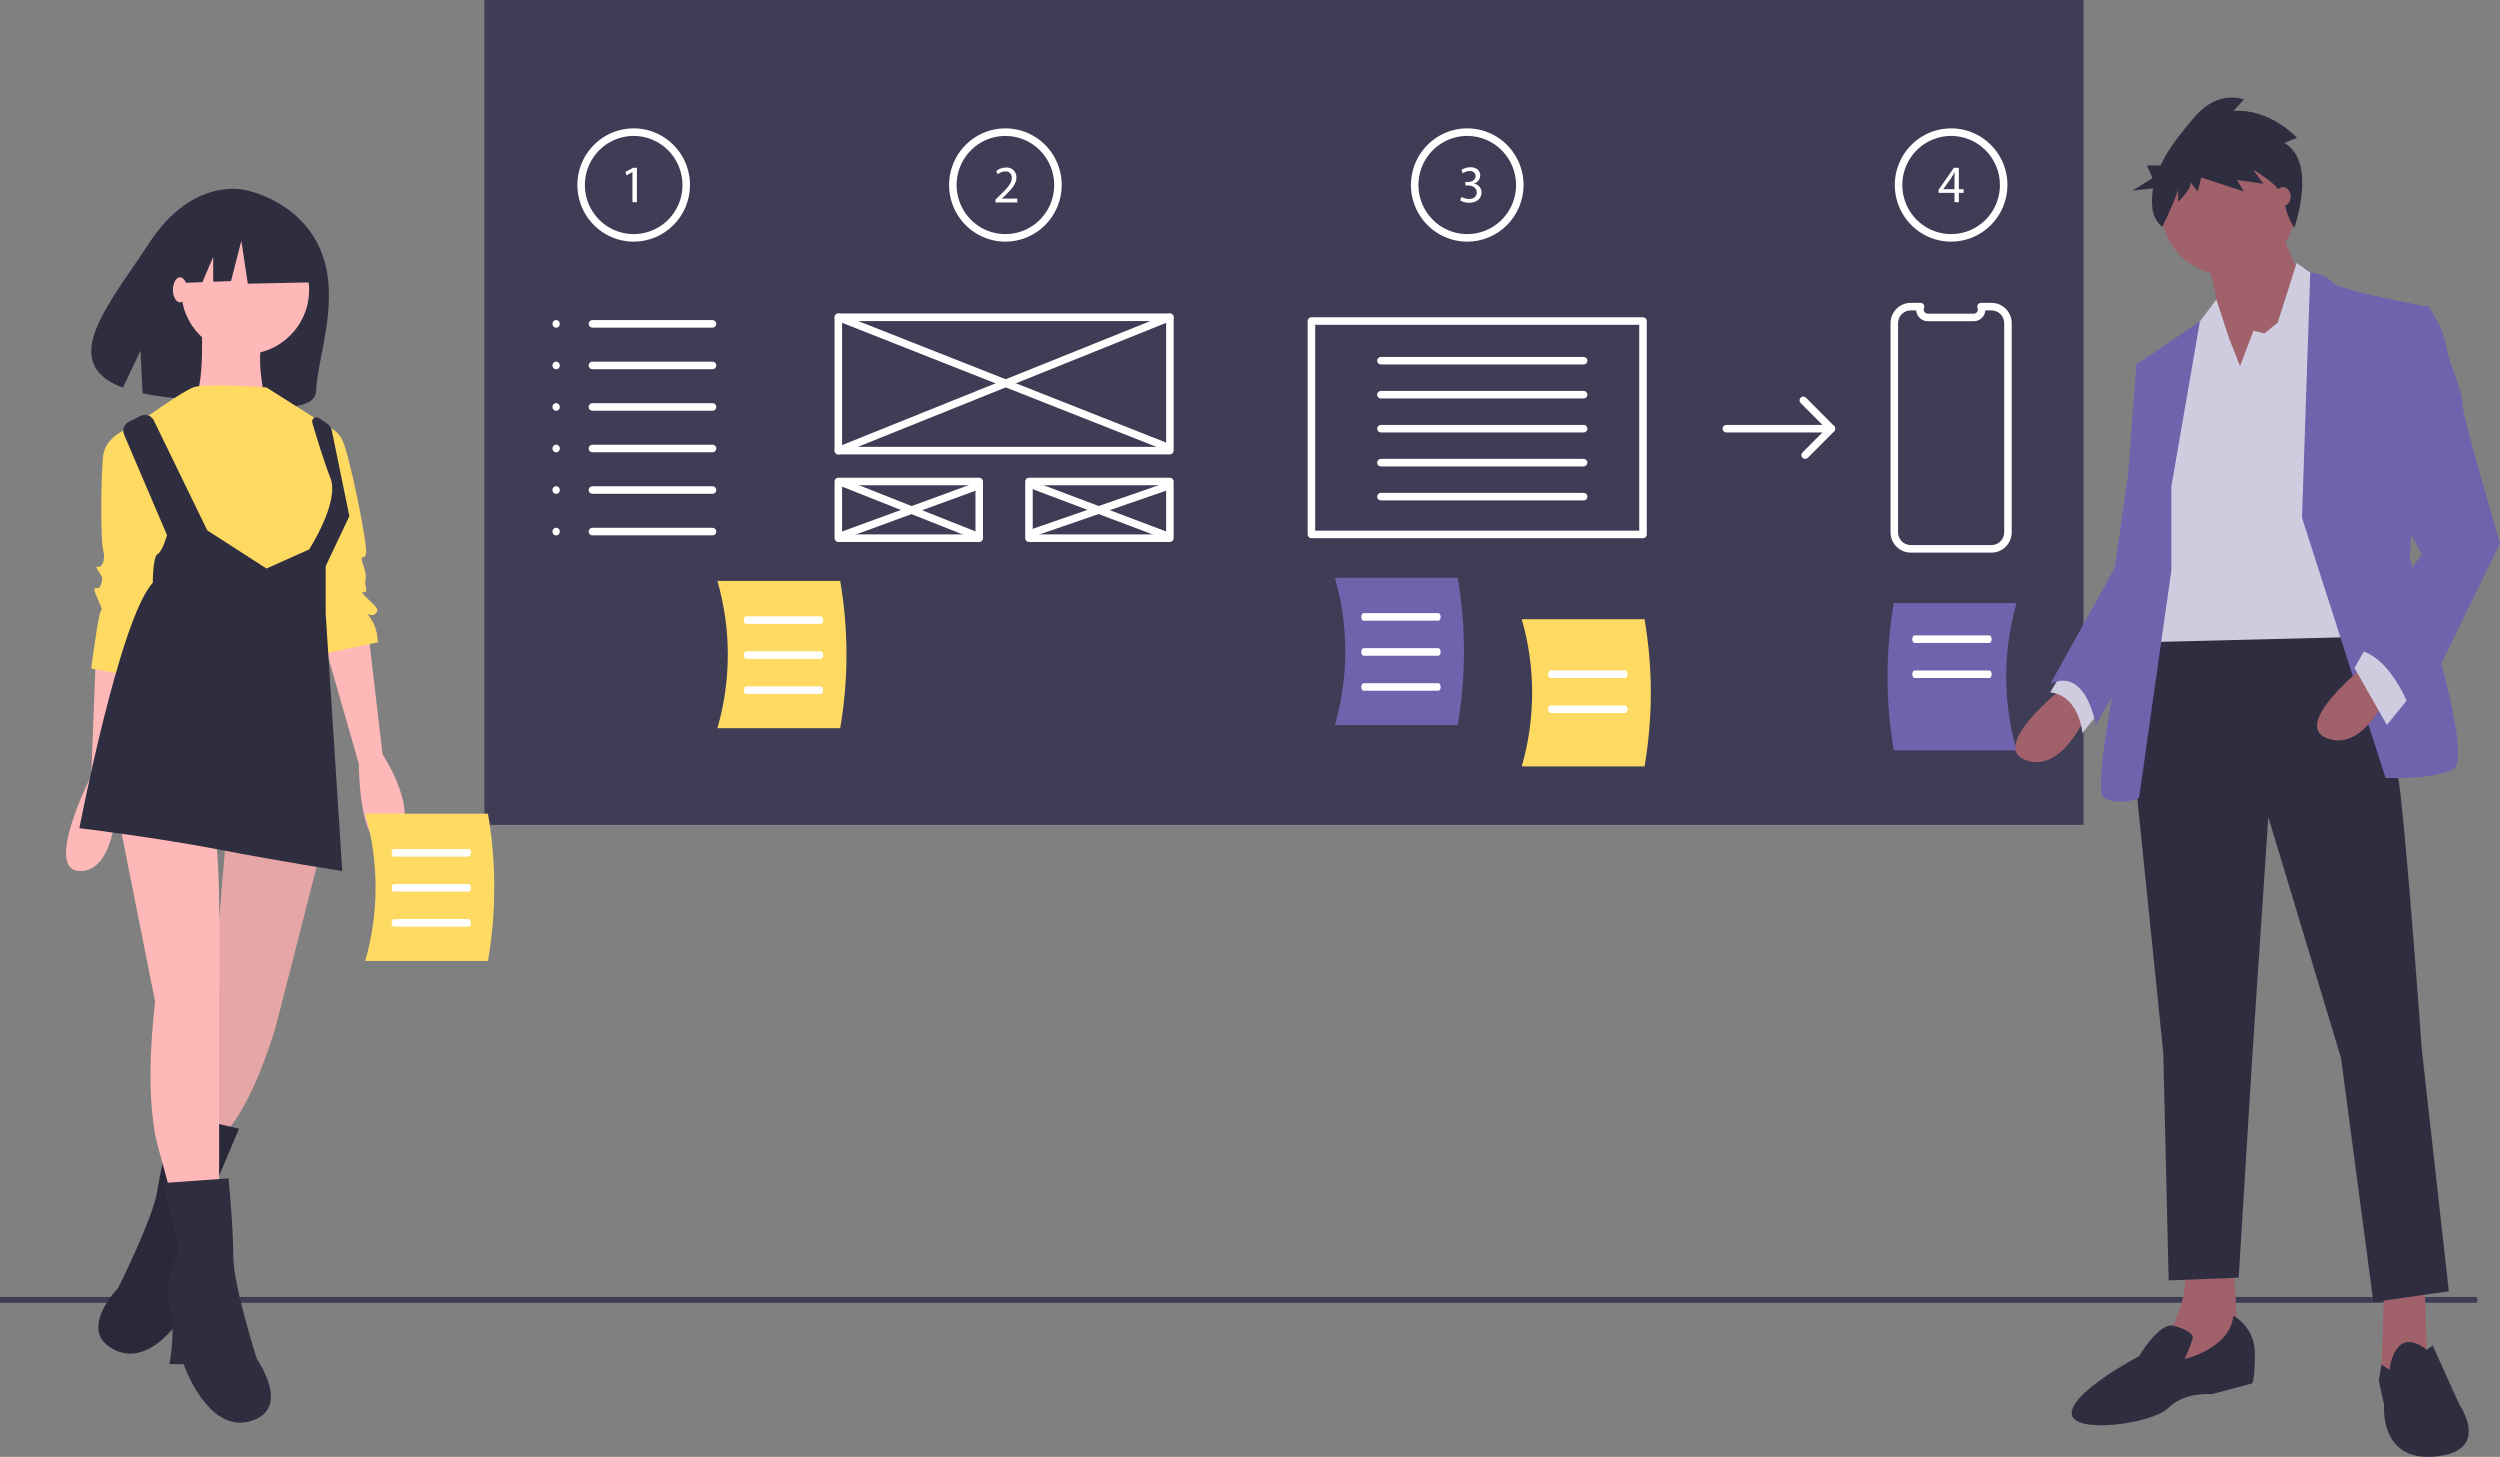 <svg width="429" height="250" viewBox="0 0 429 250" fill="none" xmlns="http://www.w3.org/2000/svg">
<rect x="0" y="0" width="429" height="250" fill="#808080" stroke="none"/>
<g clip-path="url(#clip0)">
<path d="M425.084 222.561H0V223.555H425.084V222.561Z" fill="#3F3D56"/>
<path d="M55.006 42.907C51.356 34.245 42.065 32.609 42.065 32.609C42.065 32.609 33.119 30.209 25.648 41.64C18.684 52.296 9.704 62.279 21.092 66.532L24.101 60.178L24.462 67.49C26.118 67.837 27.791 68.093 29.475 68.255C42.107 69.546 54.015 71.692 54.235 67.101C54.529 60.997 58.518 51.241 55.006 42.907Z" fill="#2F2E41"/>
<path d="M16.467 112.272L15.654 133.119C15.654 133.119 7.119 149.878 14.028 149.47C20.938 149.061 20.125 133.119 20.125 133.119L22.563 113.498L16.467 112.272Z" fill="#FFB8B8"/>
<path d="M63.204 108.593L65.643 129.44C65.643 129.44 72.958 140.477 67.269 144.156C61.579 147.835 61.579 131.075 61.579 131.075L55.482 109.82L63.204 108.593Z" fill="#FFB8B8"/>
<path d="M54.67 147.426L47.354 176.04C47.354 176.04 44.103 187.485 39.632 193.208L38.007 196.478L31.504 195.661L35.974 177.266L38.819 143.338L54.67 147.426Z" fill="#FFB8B8"/>
<path opacity="0.1" d="M54.67 147.426L47.354 176.04C47.354 176.04 44.103 187.485 39.632 193.208L38.007 196.478L31.504 195.661L35.974 177.266L38.819 143.338L54.67 147.426Z" fill="black"/>
<path d="M29.896 191.097L41.011 193.685L36.43 204.546C36.43 204.546 38.292 211.048 36.518 214.491C34.745 217.935 35.001 224.182 35.001 224.182L32.592 223.801C32.592 223.801 26.744 234.874 19.833 231.711C12.923 228.547 20.273 221.021 20.273 221.021C20.273 221.021 26.248 209.14 27.007 204.294C27.765 199.449 29.896 191.097 29.896 191.097Z" fill="#2F2E41"/>
<path opacity="0.1" d="M29.896 191.097L41.011 193.685L36.43 204.546C36.43 204.546 38.292 211.048 36.518 214.491C34.745 217.935 35.001 224.182 35.001 224.182L32.592 223.801C32.592 223.801 26.744 234.874 19.833 231.711C12.923 228.547 20.273 221.021 20.273 221.021C20.273 221.021 26.248 209.14 27.007 204.294C27.765 199.449 29.896 191.097 29.896 191.097Z" fill="black"/>
<path d="M20.531 141.294L26.628 171.952C26.628 171.952 24.595 187.076 27.034 196.478L29.472 205.471H37.601V172.361C37.601 172.361 38.007 145.382 36.788 143.338C35.569 141.294 20.531 141.294 20.531 141.294Z" fill="#FFB8B8"/>
<path d="M39.226 202.201L27.847 203.018L30.692 214.464C30.692 214.464 27.847 220.595 29.066 224.274C30.285 227.953 29.066 234.084 29.066 234.084H31.504C31.504 234.084 35.569 245.939 42.884 243.895C50.2 241.851 44.103 233.267 44.103 233.267C44.103 233.267 40.039 220.595 40.039 215.69C40.039 210.785 39.226 202.201 39.226 202.201Z" fill="#2F2E41"/>
<path d="M42.072 60.768C48.132 60.768 53.045 55.826 53.045 49.731C53.045 43.636 48.132 38.694 42.072 38.694C36.011 38.694 31.099 43.636 31.099 49.731C31.099 55.826 36.011 60.768 42.072 60.768Z" fill="#FFB8B8"/>
<path d="M34.552 54.023C34.552 54.023 35.365 67.921 32.927 68.739C30.488 69.556 45.526 68.739 45.526 68.739C45.526 68.739 43.493 60.154 45.526 57.702C47.558 55.249 34.552 54.023 34.552 54.023Z" fill="#FFB8B8"/>
<path d="M45.729 66.49C45.729 66.49 35.162 65.673 33.13 66.49C31.098 67.308 25.408 71.395 25.408 71.395L28.253 97.148L51.419 102.053L55.077 96.739L58.734 88.972L57.109 79.162L56.702 73.439L45.729 66.49Z" fill="#FFDA63"/>
<path d="M23.375 73.031C23.375 73.031 18.092 74.257 17.685 78.345C17.279 82.432 17.279 92.651 17.685 94.287C18.092 95.922 17.685 96.739 17.279 97.148C16.873 97.557 16.06 96.739 16.873 97.966C17.685 99.192 17.685 99.192 17.279 100.418C16.873 101.644 15.653 100.009 16.466 102.053C17.279 104.097 17.685 104.506 17.279 104.915C16.873 105.323 15.653 114.725 15.653 114.725L22.562 115.951L29.471 91.834L23.375 73.031Z" fill="#FFDA63"/>
<path d="M55.077 73.031C55.849 73.074 56.595 73.324 57.239 73.756C57.882 74.187 58.398 74.784 58.735 75.483C59.954 77.936 63.206 93.878 62.799 95.104C62.393 96.33 61.58 94.695 62.393 97.148C63.206 99.601 62.393 99.192 62.799 100.827C63.206 102.462 61.174 100.827 62.799 102.462C64.425 104.097 65.238 104.506 64.425 105.323C63.612 106.141 62.393 104.506 63.612 106.141C64.831 107.776 64.831 110.229 64.831 110.229L55.077 112.272L52.232 89.381L55.077 73.031Z" fill="#FFDA63"/>
<path d="M22.104 72.38L24.1 71.376C24.302 71.275 24.522 71.215 24.747 71.199C24.973 71.183 25.198 71.213 25.412 71.285C25.626 71.358 25.823 71.473 25.993 71.623C26.163 71.772 26.301 71.955 26.4 72.159L35.569 91.016L45.729 97.556L53.044 94.286C53.044 94.286 58.328 86.111 56.702 82.023C55.6 79.252 54.309 74.988 53.592 72.529C53.55 72.384 53.553 72.23 53.601 72.087C53.649 71.944 53.74 71.82 53.861 71.731C53.982 71.642 54.127 71.592 54.277 71.589C54.427 71.586 54.574 71.629 54.698 71.713L56.084 72.642C56.527 72.939 56.836 73.4 56.944 73.925L59.954 88.563L55.889 97.147V105.323L58.734 149.47C58.734 149.47 48.167 147.835 37.601 145.791C27.034 143.747 13.622 142.112 13.622 142.112C13.622 142.112 20.531 106.14 26.221 100.009C26.221 100.009 26.221 95.513 27.034 95.104C27.847 94.695 28.66 91.834 28.66 91.834L21.298 74.596C21.126 74.193 21.113 73.739 21.263 73.327C21.413 72.915 21.714 72.576 22.104 72.38Z" fill="#2F2E41"/>
<path d="M52.943 39.76L43.631 34.854L30.773 36.861L28.112 48.679L34.735 48.422L36.585 44.081V48.351L39.641 48.233L41.414 41.321L42.523 48.679L53.386 48.456L52.943 39.76Z" fill="#2F2E41"/>
<path d="M30.894 51.877C31.567 51.877 32.113 50.916 32.113 49.731C32.113 48.546 31.567 47.585 30.894 47.585C30.221 47.585 29.675 48.546 29.675 49.731C29.675 50.916 30.221 51.877 30.894 51.877Z" fill="#FFB8B8"/>
<path d="M357.528 0H83.112V141.554H357.528V0Z" fill="#3F3D56"/>
<path d="M200.751 77.98H143.856C143.772 77.98 143.688 77.964 143.61 77.931C143.531 77.898 143.46 77.851 143.401 77.791C143.341 77.73 143.293 77.659 143.261 77.58C143.229 77.502 143.212 77.417 143.212 77.332V54.443C143.212 54.358 143.229 54.274 143.261 54.195C143.293 54.116 143.341 54.045 143.401 53.985C143.46 53.925 143.531 53.877 143.61 53.844C143.688 53.812 143.772 53.795 143.856 53.795H200.751C200.836 53.795 200.92 53.812 200.998 53.844C201.076 53.877 201.147 53.924 201.207 53.985C201.267 54.045 201.314 54.116 201.347 54.195C201.379 54.274 201.396 54.358 201.396 54.443V77.332C201.396 77.417 201.379 77.502 201.347 77.58C201.314 77.659 201.267 77.731 201.207 77.791C201.147 77.851 201.076 77.899 200.998 77.931C200.92 77.964 200.836 77.98 200.751 77.98ZM144.501 76.684H200.107V55.091H144.501V76.684Z" fill="white"/>
<path d="M168.037 93.002H143.856C143.772 93.002 143.688 92.985 143.61 92.953C143.531 92.92 143.46 92.872 143.401 92.812C143.341 92.752 143.293 92.681 143.261 92.602C143.229 92.523 143.212 92.439 143.212 92.354V82.626C143.212 82.54 143.229 82.456 143.261 82.378C143.293 82.299 143.341 82.228 143.401 82.167C143.46 82.107 143.531 82.059 143.61 82.027C143.688 81.994 143.772 81.978 143.856 81.978H168.037C168.121 81.978 168.205 81.994 168.283 82.027C168.362 82.059 168.433 82.107 168.492 82.167C168.552 82.227 168.6 82.299 168.632 82.377C168.664 82.456 168.681 82.54 168.681 82.626V92.354C168.681 92.439 168.664 92.523 168.632 92.602C168.6 92.681 168.552 92.752 168.492 92.812C168.433 92.873 168.362 92.92 168.283 92.953C168.205 92.985 168.121 93.002 168.037 93.002ZM144.501 91.706H167.392V83.274H144.501V91.706Z" fill="white"/>
<path d="M200.752 93.002H176.571C176.486 93.002 176.403 92.985 176.324 92.953C176.246 92.92 176.175 92.873 176.115 92.812C176.056 92.752 176.008 92.681 175.976 92.602C175.943 92.523 175.927 92.439 175.927 92.354V82.626C175.927 82.54 175.943 82.456 175.976 82.377C176.008 82.299 176.056 82.227 176.115 82.167C176.175 82.107 176.246 82.059 176.324 82.027C176.403 81.994 176.486 81.978 176.571 81.978H200.752C200.836 81.978 200.92 81.994 200.998 82.027C201.076 82.059 201.147 82.107 201.207 82.167C201.267 82.227 201.315 82.299 201.347 82.377C201.379 82.456 201.396 82.54 201.396 82.626V92.354C201.396 92.439 201.379 92.523 201.347 92.602C201.315 92.681 201.267 92.752 201.207 92.812C201.147 92.873 201.076 92.92 200.998 92.953C200.92 92.985 200.836 93.002 200.752 93.002ZM177.215 91.706H200.107V83.274H177.215V91.706Z" fill="white"/>
<path d="M200.04 77.265C199.96 77.265 199.88 77.25 199.805 77.22L143.621 55.046C143.542 55.015 143.47 54.968 143.409 54.909C143.348 54.85 143.299 54.78 143.266 54.702C143.232 54.624 143.214 54.54 143.212 54.455C143.21 54.37 143.226 54.285 143.256 54.206C143.287 54.127 143.333 54.055 143.392 53.993C143.451 53.932 143.521 53.883 143.598 53.849C143.676 53.815 143.759 53.797 143.844 53.795C143.929 53.793 144.013 53.809 144.091 53.84L200.275 76.014C200.415 76.069 200.531 76.172 200.604 76.304C200.676 76.436 200.701 76.589 200.673 76.737C200.645 76.886 200.567 77.02 200.451 77.116C200.336 77.212 200.19 77.265 200.04 77.265Z" fill="white"/>
<path d="M143.857 77.98C143.707 77.981 143.562 77.928 143.446 77.832C143.331 77.736 143.252 77.603 143.224 77.455C143.195 77.307 143.219 77.154 143.291 77.022C143.363 76.889 143.478 76.787 143.617 76.731L200.512 53.841C200.671 53.778 200.848 53.78 201.005 53.848C201.161 53.916 201.285 54.044 201.348 54.203C201.412 54.362 201.41 54.541 201.342 54.698C201.275 54.856 201.149 54.981 200.99 55.045L144.096 77.934C144.02 77.965 143.939 77.981 143.857 77.98Z" fill="white"/>
<path d="M167.681 92.644C167.6 92.644 167.52 92.629 167.445 92.6L143.975 83.3C143.817 83.237 143.689 83.113 143.622 82.955C143.554 82.798 143.551 82.62 143.613 82.46C143.676 82.3 143.799 82.172 143.955 82.103C144.112 82.035 144.289 82.031 144.448 82.094L167.917 91.393C168.057 91.448 168.173 91.551 168.245 91.683C168.318 91.815 168.342 91.969 168.314 92.117C168.286 92.265 168.208 92.399 168.092 92.496C167.977 92.592 167.831 92.644 167.681 92.644Z" fill="white"/>
<path d="M144.212 92.644C144.06 92.645 143.914 92.591 143.798 92.493C143.681 92.395 143.603 92.259 143.577 92.109C143.551 91.959 143.578 91.804 143.654 91.672C143.73 91.541 143.849 91.44 143.992 91.388L167.461 82.804C167.541 82.775 167.625 82.761 167.71 82.765C167.795 82.768 167.878 82.788 167.955 82.824C168.032 82.86 168.101 82.911 168.158 82.974C168.216 83.037 168.26 83.11 168.289 83.191C168.318 83.271 168.331 83.356 168.327 83.441C168.324 83.526 168.303 83.61 168.267 83.687C168.231 83.764 168.18 83.834 168.117 83.891C168.055 83.949 167.981 83.993 167.901 84.022L144.432 92.605C144.361 92.631 144.287 92.644 144.212 92.644Z" fill="white"/>
<path d="M200.396 92.644C200.319 92.644 200.242 92.63 200.17 92.603L177.412 84.02C177.252 83.959 177.123 83.838 177.052 83.681C176.981 83.524 176.975 83.346 177.035 83.185C177.095 83.024 177.217 82.894 177.372 82.823C177.528 82.752 177.705 82.746 177.865 82.806L200.623 91.389C200.764 91.443 200.883 91.544 200.957 91.677C201.032 91.808 201.058 91.963 201.031 92.112C201.004 92.261 200.925 92.397 200.81 92.494C200.694 92.591 200.547 92.644 200.396 92.644Z" fill="white"/>
<path d="M177.638 91.929C177.486 91.929 177.338 91.875 177.222 91.776C177.106 91.677 177.028 91.539 177.003 91.388C176.978 91.237 177.007 91.082 177.085 90.95C177.163 90.818 177.285 90.719 177.429 90.669L200.186 82.8C200.267 82.772 200.351 82.76 200.436 82.765C200.521 82.77 200.604 82.792 200.68 82.829C200.756 82.866 200.824 82.918 200.881 82.982C200.937 83.046 200.98 83.121 201.008 83.201C201.035 83.282 201.047 83.367 201.041 83.453C201.036 83.538 201.014 83.621 200.977 83.697C200.939 83.774 200.887 83.842 200.824 83.899C200.76 83.955 200.686 83.998 200.605 84.025L177.848 91.894C177.78 91.917 177.709 91.929 177.638 91.929Z" fill="white"/>
<path d="M108.74 41.468C106.829 41.468 104.96 40.898 103.371 39.83C101.781 38.761 100.542 37.243 99.811 35.467C99.079 33.691 98.888 31.736 99.261 29.851C99.634 27.965 100.554 26.233 101.906 24.873C103.258 23.514 104.98 22.588 106.855 22.213C108.729 21.838 110.673 22.031 112.439 22.766C114.205 23.502 115.714 24.748 116.776 26.347C117.838 27.945 118.405 29.825 118.405 31.747C118.402 34.324 117.383 36.795 115.571 38.618C113.759 40.44 111.302 41.465 108.74 41.468ZM108.74 23.323C107.083 23.323 105.464 23.817 104.086 24.742C102.709 25.668 101.635 26.984 101.001 28.523C100.367 30.063 100.202 31.756 100.525 33.391C100.848 35.025 101.646 36.526 102.817 37.704C103.989 38.883 105.481 39.685 107.106 40.01C108.731 40.335 110.415 40.168 111.946 39.531C113.476 38.893 114.784 37.813 115.705 36.428C116.625 35.042 117.116 33.413 117.116 31.747C117.114 29.514 116.23 27.372 114.66 25.793C113.09 24.213 110.961 23.325 108.74 23.323Z" fill="white"/>
<path d="M172.528 41.468C170.617 41.468 168.748 40.898 167.159 39.83C165.569 38.761 164.33 37.243 163.599 35.467C162.867 33.691 162.676 31.736 163.049 29.851C163.422 27.965 164.342 26.233 165.694 24.873C167.046 23.514 168.768 22.588 170.643 22.213C172.517 21.838 174.461 22.031 176.227 22.766C177.993 23.502 179.502 24.748 180.564 26.347C181.626 27.945 182.193 29.825 182.193 31.747C182.19 34.324 181.171 36.795 179.359 38.618C177.547 40.44 175.091 41.465 172.528 41.468ZM172.528 23.323C170.872 23.323 169.252 23.817 167.875 24.742C166.497 25.668 165.424 26.984 164.79 28.523C164.156 30.063 163.99 31.756 164.313 33.391C164.636 35.025 165.434 36.526 166.605 37.704C167.777 38.883 169.269 39.685 170.894 40.01C172.519 40.335 174.203 40.168 175.734 39.531C177.264 38.893 178.572 37.813 179.493 36.428C180.413 35.042 180.904 33.413 180.904 31.747C180.902 29.514 180.019 27.372 178.448 25.793C176.878 24.213 174.749 23.325 172.528 23.323Z" fill="white"/>
<path d="M251.78 41.468C249.869 41.468 248 40.898 246.411 39.83C244.821 38.761 243.582 37.243 242.851 35.467C242.119 33.691 241.928 31.736 242.301 29.851C242.674 27.965 243.594 26.233 244.946 24.873C246.298 23.514 248.02 22.588 249.895 22.213C251.769 21.838 253.713 22.031 255.479 22.766C257.245 23.502 258.754 24.748 259.816 26.347C260.878 27.945 261.445 29.825 261.445 31.747C261.442 34.324 260.423 36.795 258.611 38.618C256.799 40.44 254.343 41.465 251.78 41.468ZM251.78 23.323C250.123 23.323 248.504 23.817 247.127 24.742C245.749 25.668 244.675 26.984 244.041 28.523C243.407 30.062 243.242 31.756 243.565 33.391C243.888 35.025 244.686 36.526 245.857 37.704C247.029 38.883 248.521 39.685 250.146 40.01C251.771 40.335 253.455 40.168 254.986 39.531C256.516 38.893 257.824 37.813 258.745 36.428C259.665 35.042 260.156 33.413 260.156 31.747C260.154 29.514 259.27 27.372 257.7 25.793C256.13 24.213 254.001 23.325 251.78 23.323Z" fill="white"/>
<path d="M334.812 41.468C332.901 41.468 331.032 40.898 329.443 39.83C327.853 38.761 326.615 37.243 325.883 35.467C325.152 33.691 324.96 31.736 325.333 29.851C325.706 27.965 326.627 26.233 327.978 24.873C329.33 23.514 331.052 22.588 332.927 22.213C334.802 21.838 336.745 22.031 338.511 22.766C340.277 23.502 341.786 24.748 342.848 26.347C343.91 27.945 344.477 29.825 344.477 31.747C344.474 34.324 343.455 36.795 341.643 38.618C339.831 40.44 337.375 41.465 334.812 41.468ZM334.812 23.323C333.156 23.323 331.536 23.817 330.159 24.742C328.781 25.668 327.708 26.984 327.074 28.523C326.44 30.063 326.274 31.756 326.597 33.391C326.92 35.025 327.718 36.526 328.889 37.704C330.061 38.883 331.553 39.685 333.178 40.01C334.803 40.335 336.487 40.168 338.018 39.531C339.548 38.893 340.857 37.813 341.777 36.428C342.697 35.042 343.189 33.413 343.189 31.747C343.186 29.514 342.303 27.372 340.732 25.793C339.162 24.213 337.033 23.325 334.812 23.323Z" fill="white"/>
<path d="M170.818 34.748V34.257L171.441 33.649C172.939 32.215 173.617 31.452 173.625 30.562C173.641 30.405 173.622 30.247 173.569 30.099C173.516 29.95 173.43 29.816 173.319 29.705C173.207 29.594 173.072 29.51 172.923 29.459C172.775 29.408 172.617 29.391 172.461 29.41C172.001 29.427 171.561 29.603 171.215 29.909L170.962 29.346C171.429 28.956 172.017 28.744 172.624 28.747C172.857 28.726 173.092 28.755 173.313 28.833C173.535 28.91 173.737 29.035 173.907 29.197C174.077 29.359 174.21 29.556 174.299 29.774C174.387 29.992 174.428 30.227 174.419 30.462C174.419 31.552 173.634 32.432 172.398 33.63L171.928 34.067V34.084H174.564V34.748H170.818Z" fill="white"/>
<path d="M108.527 29.541H108.509L107.489 30.095L107.336 29.487L108.617 28.797H109.294V34.698H108.527V29.541Z" fill="white"/>
<path d="M335.39 34.697V33.091H332.664V32.564L335.282 28.797H336.139V32.464H336.96V33.091H336.139V34.697H335.39ZM335.39 32.464V30.495C335.39 30.186 335.399 29.877 335.418 29.568H335.39C335.21 29.914 335.065 30.168 334.903 30.44L333.468 32.446V32.464L335.39 32.464Z" fill="white"/>
<path d="M250.789 33.781C251.183 34.015 251.63 34.143 252.088 34.153C253.109 34.153 253.425 33.499 253.415 33.009C253.406 32.183 252.666 31.829 251.899 31.829H251.456V31.23H251.899C252.477 31.23 253.208 30.93 253.208 30.231C253.208 29.759 252.91 29.341 252.179 29.341C251.758 29.353 251.35 29.489 251.006 29.732L250.798 29.151C251.254 28.852 251.788 28.694 252.332 28.697C253.487 28.697 254.011 29.387 254.011 30.104C254.005 30.423 253.896 30.73 253.7 30.981C253.505 31.232 253.234 31.411 252.927 31.493V31.511C253.29 31.564 253.622 31.746 253.862 32.024C254.102 32.303 254.235 32.658 254.236 33.027C254.236 33.971 253.505 34.798 252.097 34.798C251.563 34.804 251.036 34.666 250.572 34.398L250.789 33.781Z" fill="white"/>
<path d="M281.936 92.354H225.041C224.956 92.354 224.872 92.337 224.794 92.305C224.716 92.272 224.645 92.224 224.585 92.164C224.525 92.104 224.478 92.032 224.445 91.954C224.413 91.875 224.396 91.791 224.396 91.706V55.091C224.396 55.006 224.413 54.922 224.445 54.843C224.478 54.764 224.525 54.693 224.585 54.633C224.645 54.572 224.716 54.525 224.794 54.492C224.872 54.459 224.956 54.443 225.041 54.443H281.936C282.021 54.443 282.104 54.459 282.183 54.492C282.261 54.525 282.332 54.572 282.392 54.633C282.451 54.693 282.499 54.764 282.531 54.843C282.564 54.922 282.58 55.006 282.58 55.091V91.706C282.58 91.791 282.564 91.875 282.531 91.954C282.499 92.032 282.451 92.104 282.392 92.164C282.332 92.224 282.261 92.272 282.183 92.305C282.104 92.337 282.021 92.354 281.936 92.354ZM225.685 91.058H281.292V55.739H225.685V91.058Z" fill="white"/>
<path d="M271.754 62.544H236.961C236.79 62.544 236.626 62.475 236.505 62.354C236.384 62.232 236.316 62.068 236.316 61.896C236.316 61.724 236.384 61.559 236.505 61.437C236.626 61.316 236.79 61.248 236.961 61.248H271.754C271.925 61.248 272.089 61.316 272.21 61.437C272.331 61.559 272.399 61.724 272.399 61.896C272.399 62.068 272.331 62.232 272.21 62.354C272.089 62.475 271.925 62.544 271.754 62.544Z" fill="white"/>
<path d="M271.755 68.376H236.961C236.877 68.376 236.793 68.359 236.714 68.327C236.636 68.294 236.565 68.247 236.505 68.186C236.445 68.126 236.397 68.055 236.365 67.976C236.332 67.897 236.315 67.813 236.315 67.728C236.315 67.642 236.332 67.558 236.365 67.479C236.397 67.4 236.445 67.329 236.505 67.269C236.565 67.209 236.636 67.161 236.714 67.128C236.793 67.096 236.877 67.079 236.961 67.08H271.755C271.926 67.08 272.09 67.148 272.211 67.269C272.331 67.391 272.399 67.556 272.399 67.728C272.399 67.9 272.331 68.064 272.211 68.186C272.09 68.307 271.926 68.376 271.755 68.376Z" fill="white"/>
<path d="M271.754 74.209H236.961C236.79 74.209 236.626 74.14 236.505 74.019C236.384 73.897 236.316 73.733 236.316 73.561C236.316 73.389 236.384 73.224 236.505 73.102C236.626 72.981 236.79 72.913 236.961 72.913H271.754C271.925 72.913 272.089 72.981 272.21 73.102C272.331 73.224 272.399 73.389 272.399 73.561C272.399 73.733 272.331 73.897 272.21 74.019C272.089 74.14 271.925 74.209 271.754 74.209Z" fill="white"/>
<path d="M271.755 80.041H236.961C236.877 80.041 236.793 80.024 236.714 79.992C236.636 79.959 236.565 79.912 236.505 79.852C236.445 79.791 236.397 79.72 236.365 79.641C236.332 79.562 236.315 79.478 236.315 79.393C236.315 79.307 236.332 79.223 236.365 79.144C236.397 79.066 236.445 78.994 236.505 78.934C236.565 78.874 236.636 78.826 236.714 78.793C236.793 78.761 236.877 78.744 236.961 78.745H271.755C271.926 78.745 272.09 78.813 272.211 78.934C272.331 79.056 272.399 79.221 272.399 79.393C272.399 79.564 272.331 79.729 272.211 79.851C272.09 79.972 271.926 80.041 271.755 80.041Z" fill="white"/>
<path d="M271.754 85.873H236.961C236.79 85.873 236.626 85.805 236.505 85.683C236.384 85.562 236.316 85.397 236.316 85.225C236.316 85.053 236.384 84.888 236.505 84.767C236.626 84.645 236.79 84.577 236.961 84.577H271.754C271.839 84.577 271.923 84.594 272.001 84.626C272.08 84.658 272.151 84.706 272.211 84.766C272.271 84.827 272.319 84.898 272.351 84.977C272.384 85.055 272.4 85.14 272.4 85.225C272.4 85.31 272.384 85.395 272.351 85.474C272.319 85.552 272.271 85.624 272.211 85.684C272.151 85.744 272.08 85.792 272.001 85.824C271.923 85.857 271.839 85.874 271.754 85.873Z" fill="white"/>
<path d="M95.433 56.243C95.605 56.237 95.767 56.164 95.886 56.04C96.006 55.916 96.072 55.75 96.072 55.577C96.072 55.405 96.006 55.239 95.886 55.114C95.767 54.99 95.605 54.918 95.433 54.912C95.262 54.918 95.099 54.99 94.98 55.114C94.861 55.239 94.794 55.405 94.794 55.577C94.794 55.75 94.861 55.916 94.98 56.04C95.099 56.164 95.262 56.237 95.433 56.243Z" fill="white"/>
<path d="M95.433 63.371C95.605 63.365 95.767 63.292 95.886 63.168C96.006 63.044 96.072 62.878 96.072 62.706C96.072 62.533 96.006 62.367 95.886 62.243C95.767 62.119 95.605 62.046 95.433 62.04C95.262 62.046 95.099 62.119 94.98 62.243C94.861 62.367 94.794 62.533 94.794 62.706C94.794 62.878 94.861 63.044 94.98 63.168C95.099 63.292 95.262 63.365 95.433 63.371Z" fill="white"/>
<path d="M95.433 70.5C95.605 70.494 95.767 70.421 95.886 70.297C96.006 70.173 96.072 70.007 96.072 69.834C96.072 69.661 96.006 69.496 95.886 69.371C95.767 69.247 95.605 69.174 95.433 69.168C95.262 69.174 95.099 69.247 94.98 69.371C94.861 69.496 94.794 69.661 94.794 69.834C94.794 70.007 94.861 70.173 94.98 70.297C95.099 70.421 95.262 70.494 95.433 70.5Z" fill="white"/>
<path d="M95.433 77.628C95.605 77.622 95.767 77.549 95.886 77.425C96.006 77.301 96.072 77.135 96.072 76.963C96.072 76.79 96.006 76.624 95.886 76.5C95.767 76.376 95.605 76.303 95.433 76.297C95.262 76.303 95.099 76.376 94.98 76.5C94.861 76.624 94.794 76.79 94.794 76.963C94.794 77.135 94.861 77.301 94.98 77.425C95.099 77.549 95.262 77.622 95.433 77.628Z" fill="white"/>
<path d="M95.433 84.757C95.605 84.751 95.767 84.678 95.886 84.554C96.006 84.43 96.072 84.264 96.072 84.091C96.072 83.919 96.006 83.753 95.886 83.629C95.767 83.504 95.605 83.432 95.433 83.426C95.262 83.432 95.099 83.504 94.98 83.629C94.861 83.753 94.794 83.919 94.794 84.091C94.794 84.264 94.861 84.43 94.98 84.554C95.099 84.678 95.262 84.751 95.433 84.757Z" fill="white"/>
<path d="M95.433 91.885C95.605 91.879 95.767 91.807 95.886 91.683C96.006 91.558 96.072 91.392 96.072 91.22C96.072 91.047 96.006 90.881 95.886 90.757C95.767 90.633 95.605 90.56 95.433 90.554C95.262 90.56 95.099 90.633 94.98 90.757C94.861 90.881 94.794 91.047 94.794 91.22C94.794 91.392 94.861 91.558 94.98 91.683C95.099 91.807 95.262 91.879 95.433 91.885Z" fill="white"/>
<path d="M122.272 56.225H101.653C101.482 56.225 101.318 56.157 101.197 56.035C101.077 55.914 101.009 55.749 101.009 55.577C101.009 55.405 101.077 55.24 101.197 55.119C101.318 54.998 101.482 54.929 101.653 54.929H122.272C122.442 54.929 122.606 54.998 122.727 55.119C122.848 55.24 122.916 55.405 122.916 55.577C122.916 55.749 122.848 55.914 122.727 56.035C122.606 56.157 122.442 56.225 122.272 56.225H122.272Z" fill="white"/>
<path d="M122.271 63.354H101.653C101.568 63.354 101.484 63.337 101.406 63.305C101.327 63.272 101.256 63.225 101.196 63.164C101.136 63.104 101.089 63.033 101.056 62.954C101.024 62.875 101.007 62.791 101.007 62.706C101.007 62.62 101.024 62.536 101.056 62.457C101.089 62.379 101.136 62.307 101.196 62.247C101.256 62.187 101.327 62.139 101.406 62.106C101.484 62.074 101.568 62.057 101.653 62.058H122.271C122.356 62.057 122.44 62.074 122.518 62.106C122.597 62.139 122.668 62.187 122.728 62.247C122.788 62.307 122.836 62.379 122.868 62.457C122.901 62.536 122.917 62.62 122.917 62.706C122.917 62.791 122.901 62.875 122.868 62.954C122.836 63.033 122.788 63.104 122.728 63.164C122.668 63.225 122.597 63.272 122.518 63.305C122.44 63.337 122.356 63.354 122.271 63.354H122.271Z" fill="white"/>
<path d="M122.272 70.482H101.653C101.482 70.482 101.318 70.414 101.197 70.292C101.077 70.171 101.009 70.006 101.009 69.834C101.009 69.662 101.077 69.497 101.197 69.376C101.318 69.254 101.482 69.186 101.653 69.186H122.272C122.356 69.186 122.44 69.202 122.519 69.235C122.597 69.267 122.668 69.315 122.728 69.375C122.788 69.436 122.836 69.507 122.868 69.586C122.901 69.664 122.918 69.749 122.918 69.834C122.918 69.919 122.901 70.004 122.868 70.082C122.836 70.161 122.788 70.233 122.728 70.293C122.668 70.353 122.597 70.401 122.519 70.433C122.44 70.466 122.356 70.482 122.272 70.482H122.272Z" fill="white"/>
<path d="M122.272 77.611H101.653C101.482 77.611 101.318 77.542 101.197 77.421C101.077 77.299 101.009 77.134 101.009 76.963C101.009 76.791 101.077 76.626 101.197 76.504C101.318 76.383 101.482 76.314 101.653 76.314H122.272C122.356 76.314 122.44 76.331 122.519 76.363C122.597 76.396 122.668 76.444 122.728 76.504C122.788 76.564 122.836 76.635 122.868 76.714C122.901 76.793 122.918 76.877 122.918 76.963C122.918 77.048 122.901 77.132 122.868 77.211C122.836 77.29 122.788 77.361 122.728 77.421C122.668 77.481 122.597 77.529 122.519 77.562C122.44 77.594 122.356 77.611 122.272 77.611H122.272Z" fill="white"/>
<path d="M122.272 84.74H101.653C101.482 84.74 101.318 84.671 101.197 84.55C101.077 84.428 101.009 84.263 101.009 84.091C101.009 83.919 101.077 83.755 101.197 83.633C101.318 83.512 101.482 83.443 101.653 83.443H122.272C122.356 83.443 122.44 83.46 122.519 83.492C122.597 83.525 122.668 83.572 122.728 83.633C122.788 83.693 122.836 83.764 122.868 83.843C122.901 83.922 122.918 84.006 122.918 84.091C122.918 84.177 122.901 84.261 122.868 84.34C122.836 84.418 122.788 84.49 122.728 84.55C122.668 84.611 122.597 84.658 122.519 84.691C122.44 84.723 122.356 84.74 122.272 84.74H122.272Z" fill="white"/>
<path d="M122.271 91.868H101.653C101.568 91.868 101.484 91.852 101.406 91.819C101.327 91.787 101.256 91.739 101.196 91.679C101.136 91.618 101.089 91.547 101.056 91.468C101.024 91.389 101.007 91.305 101.007 91.22C101.007 91.135 101.024 91.05 101.056 90.971C101.089 90.893 101.136 90.821 101.196 90.761C101.256 90.701 101.327 90.653 101.406 90.621C101.484 90.588 101.568 90.572 101.653 90.572H122.271C122.356 90.572 122.44 90.588 122.518 90.621C122.597 90.653 122.668 90.701 122.728 90.761C122.788 90.821 122.836 90.893 122.868 90.971C122.901 91.05 122.917 91.135 122.917 91.22C122.917 91.305 122.901 91.389 122.868 91.468C122.836 91.547 122.788 91.618 122.728 91.679C122.668 91.739 122.597 91.787 122.518 91.819C122.44 91.852 122.356 91.868 122.271 91.868H122.271Z" fill="white"/>
<path d="M341.748 94.827H327.878C326.96 94.826 326.081 94.459 325.432 93.807C324.783 93.154 324.418 92.27 324.417 91.347V55.449C324.418 54.526 324.783 53.642 325.432 52.99C326.081 52.337 326.96 51.971 327.878 51.97H329.56C329.666 51.97 329.77 51.996 329.863 52.045C329.956 52.095 330.035 52.167 330.094 52.255C330.153 52.343 330.19 52.444 330.201 52.55C330.212 52.655 330.197 52.762 330.158 52.86C330.115 52.966 330.098 53.081 330.11 53.195C330.121 53.309 330.161 53.418 330.224 53.513C330.287 53.608 330.373 53.687 330.473 53.74C330.573 53.795 330.685 53.823 330.799 53.823H338.707C338.82 53.823 338.932 53.795 339.033 53.741C339.133 53.687 339.218 53.609 339.282 53.514C339.345 53.42 339.385 53.31 339.396 53.197C339.408 53.083 339.392 52.968 339.349 52.862C339.309 52.764 339.294 52.657 339.305 52.551C339.316 52.446 339.352 52.344 339.411 52.256C339.47 52.168 339.549 52.096 339.643 52.046C339.736 51.996 339.84 51.97 339.946 51.97H341.748C342.665 51.971 343.544 52.337 344.193 52.99C344.842 53.642 345.207 54.527 345.208 55.449V91.347C345.207 92.27 344.842 93.154 344.193 93.807C343.544 94.459 342.665 94.826 341.748 94.827ZM327.878 53.266C327.302 53.266 326.75 53.497 326.343 53.906C325.936 54.315 325.707 54.87 325.706 55.449V91.347C325.706 91.926 325.936 92.481 326.343 92.891C326.75 93.3 327.302 93.531 327.878 93.531H341.748C342.323 93.53 342.875 93.3 343.282 92.891C343.69 92.481 343.918 91.926 343.919 91.347V55.449C343.918 54.87 343.689 54.315 343.282 53.906C342.875 53.497 342.323 53.266 341.748 53.266H340.684C340.648 53.769 340.424 54.239 340.057 54.583C339.691 54.927 339.208 55.119 338.707 55.12H330.799C330.298 55.119 329.815 54.927 329.449 54.583C329.082 54.239 328.859 53.769 328.823 53.266H327.878Z" fill="white"/>
<path d="M314.28 74.209H296.239C296.068 74.209 295.904 74.14 295.783 74.019C295.663 73.897 295.595 73.733 295.595 73.561C295.595 73.389 295.663 73.224 295.783 73.102C295.904 72.981 296.068 72.913 296.239 72.913H312.725L308.992 69.158C308.871 69.037 308.803 68.872 308.803 68.7C308.803 68.528 308.871 68.364 308.992 68.242C309.113 68.121 309.277 68.052 309.448 68.052C309.619 68.052 309.782 68.121 309.903 68.242L314.736 73.102C314.826 73.193 314.887 73.308 314.912 73.434C314.937 73.56 314.924 73.69 314.875 73.809C314.827 73.927 314.744 74.028 314.638 74.1C314.532 74.171 314.408 74.209 314.28 74.209V74.209Z" fill="white"/>
<path d="M309.769 78.745C309.642 78.745 309.517 78.707 309.411 78.636C309.305 78.564 309.223 78.463 309.174 78.345C309.125 78.227 309.113 78.096 309.137 77.971C309.162 77.845 309.224 77.729 309.314 77.639L313.824 73.102C313.945 72.981 314.109 72.913 314.28 72.913C314.45 72.913 314.614 72.981 314.735 73.102C314.856 73.224 314.924 73.389 314.924 73.561C314.924 73.732 314.856 73.897 314.735 74.019L310.225 78.555C310.165 78.615 310.094 78.663 310.016 78.696C309.938 78.728 309.854 78.745 309.769 78.745Z" fill="white"/>
<path d="M346.044 128.753H324.977C323.539 120.394 323.539 111.849 324.977 103.49H346.044C343.67 111.742 343.67 120.501 346.044 128.753Z" fill="#6F63AD"/>
<path d="M229.074 124.409H250.141C251.579 116.05 251.579 107.505 250.141 99.146H229.074C231.448 107.398 231.448 116.157 229.074 124.409Z" fill="#6F63AD"/>
<path d="M261.135 131.514H282.202C283.639 123.155 283.639 114.61 282.202 106.251H261.135C263.508 114.503 263.508 123.262 261.135 131.514Z" fill="#FFDA63"/>
<path d="M246.817 106.507H233.997C233.776 106.507 233.597 106.217 233.597 105.859C233.597 105.5 233.776 105.21 233.997 105.21H246.817C247.038 105.21 247.217 105.5 247.217 105.859C247.217 106.217 247.038 106.507 246.817 106.507Z" fill="white"/>
<path d="M246.817 112.519H233.997C233.776 112.519 233.597 112.229 233.597 111.871C233.597 111.512 233.776 111.223 233.997 111.223H246.817C247.038 111.223 247.217 111.512 247.217 111.871C247.217 112.229 247.038 112.519 246.817 112.519Z" fill="white"/>
<path d="M278.878 116.344H266.059C265.838 116.344 265.658 116.055 265.658 115.696C265.658 115.338 265.838 115.048 266.059 115.048H278.878C279.1 115.048 279.279 115.338 279.279 115.696C279.279 116.055 279.1 116.344 278.878 116.344Z" fill="white"/>
<path d="M278.878 122.356H266.059C265.838 122.356 265.658 122.066 265.658 121.708C265.658 121.35 265.838 121.06 266.059 121.06H278.878C279.1 121.06 279.279 121.35 279.279 121.708C279.279 122.066 279.1 122.356 278.878 122.356Z" fill="white"/>
<path d="M341.369 110.332H328.549C328.328 110.332 328.148 110.042 328.148 109.684C328.148 109.326 328.328 109.036 328.549 109.036H341.369C341.59 109.036 341.769 109.326 341.769 109.684C341.769 110.042 341.59 110.332 341.369 110.332Z" fill="white"/>
<path d="M341.369 116.344H328.549C328.328 116.344 328.148 116.055 328.148 115.696C328.148 115.338 328.328 115.048 328.549 115.048H341.369C341.59 115.048 341.769 115.338 341.769 115.696C341.769 116.055 341.59 116.344 341.369 116.344Z" fill="white"/>
<path d="M246.817 118.53H233.997C233.776 118.53 233.597 118.241 233.597 117.882C233.597 117.524 233.776 117.234 233.997 117.234H246.817C247.038 117.234 247.217 117.524 247.217 117.882C247.217 118.241 247.038 118.53 246.817 118.53Z" fill="white"/>
<path d="M123.111 124.956H144.178C145.616 116.597 145.616 108.052 144.178 99.693H123.111C125.485 107.945 125.485 116.704 123.111 124.956Z" fill="#FFDA63"/>
<path d="M140.855 107.053H128.035C127.814 107.053 127.635 106.764 127.635 106.405C127.635 106.047 127.814 105.757 128.035 105.757H140.855C141.076 105.757 141.256 106.047 141.256 106.405C141.256 106.764 141.076 107.053 140.855 107.053Z" fill="white"/>
<path d="M140.855 113.065H128.035C127.814 113.065 127.635 112.775 127.635 112.417C127.635 112.059 127.814 111.769 128.035 111.769H140.855C141.076 111.769 141.256 112.059 141.256 112.417C141.256 112.775 141.076 113.065 140.855 113.065Z" fill="white"/>
<path d="M140.855 119.077H128.035C127.814 119.077 127.635 118.788 127.635 118.429C127.635 118.071 127.814 117.781 128.035 117.781H140.855C141.076 117.781 141.256 118.071 141.256 118.429C141.256 118.788 141.076 119.077 140.855 119.077Z" fill="white"/>
<path d="M62.67 164.892H83.737C85.174 156.533 85.174 147.988 83.737 139.629H62.67C65.043 147.881 65.043 156.64 62.67 164.892Z" fill="#FFDA63"/>
<path d="M80.413 146.989H67.594C67.373 146.989 67.193 146.7 67.193 146.341C67.193 145.983 67.373 145.693 67.594 145.693H80.413C80.635 145.693 80.814 145.983 80.814 146.341C80.814 146.7 80.635 146.989 80.413 146.989Z" fill="white"/>
<path d="M80.413 153.001H67.594C67.373 153.001 67.193 152.711 67.193 152.353C67.193 151.995 67.373 151.705 67.594 151.705H80.413C80.635 151.705 80.814 151.995 80.814 152.353C80.814 152.711 80.635 153.001 80.413 153.001Z" fill="white"/>
<path d="M80.413 159.013H67.594C67.373 159.013 67.193 158.724 67.193 158.365C67.193 158.007 67.373 157.717 67.594 157.717H80.413C80.635 157.717 80.814 158.007 80.814 158.365C80.814 158.724 80.635 159.013 80.413 159.013Z" fill="white"/>
<path d="M354.112 117.894C354.112 117.894 341.168 128.123 347.64 130.447C354.112 132.772 358.272 122.079 358.272 122.079L354.112 117.894Z" fill="#A0616A"/>
<path d="M354.574 114.174L351.801 118.824C351.801 118.824 356.423 118.824 357.348 125.798L361.046 121.148L354.574 114.174Z" fill="#CFCCE0"/>
<path d="M416.057 220.182L416.518 234.13L410.972 237.384L408.66 235.99L409.123 220.182H416.057Z" fill="#A0616A"/>
<path d="M383.236 216.462L384.16 231.34L371.217 236.919L372.141 229.015C372.141 229.015 375.839 222.971 374.915 216.462H383.236Z" fill="#A0616A"/>
<path d="M403.113 104.411C403.113 104.411 410.51 123.938 411.896 136.027C413.283 148.115 415.595 180.196 415.595 180.196L420.217 221.576L407.274 223.436L401.727 181.591L389.245 140.211L386.472 181.591L384.16 219.251L372.141 219.716L371.217 180.661L366.132 130.912L368.905 107.2L403.113 104.411Z" fill="#2F2E41"/>
<path d="M410.046 235.059C410.046 235.059 410.805 227.251 416.435 231.62L417.443 230.875L422.065 241.104C422.065 241.104 427.613 249.008 417.905 249.938C408.197 250.867 409.122 241.104 409.122 241.104L408.197 236.919L408.66 234.179L410.046 235.059Z" fill="#2F2E41"/>
<path d="M383.235 225.761C384.373 226.415 385.316 227.364 385.966 228.508C386.617 229.653 386.951 230.952 386.933 232.27C386.933 236.919 386.471 237.384 386.471 237.384L379.537 239.244C379.537 239.244 374.914 238.779 372.141 241.569C369.367 244.358 355.499 246.218 355.499 242.499C355.499 238.779 367.056 232.735 367.056 232.735C367.056 232.735 370.488 226.905 372.932 227.495C375.377 228.085 376.301 229.015 376.301 229.48C376.301 229.945 374.914 233.2 374.914 233.2C374.914 233.2 382.773 231.34 383.235 225.761Z" fill="#2F2E41"/>
<path d="M382.311 47.223C388.693 47.223 393.867 42.019 393.867 35.599C393.867 29.18 388.693 23.976 382.311 23.976C375.928 23.976 370.754 29.18 370.754 35.599C370.754 42.019 375.928 47.223 382.311 47.223Z" fill="#A0616A"/>
<path d="M390.863 38.621L395.948 50.245L382.08 70.237C382.08 70.237 381.156 48.385 378.382 44.665C375.608 40.946 390.863 38.621 390.863 38.621Z" fill="#A0616A"/>
<path d="M384.391 62.798L386.703 56.754L388.552 57.219L390.863 55.359L394.099 45.13L398.721 48.385L404.731 109.293L367.287 110.222L372.372 67.913L376.995 55.824L380.332 51.388L382.542 58.149L384.391 62.798Z" fill="#CFCCE0"/>
<path d="M395.023 88.835L396.438 46.777C396.438 46.777 399.184 46.99 400.108 48.385C401.033 49.78 416.288 52.57 416.288 52.57L413.514 95.809C413.514 95.809 425.071 130.215 420.911 132.075C416.75 133.935 409.354 133.47 409.354 133.47L395.023 88.835Z" fill="#6F63AD"/>
<path d="M372.603 83.488L377.507 55.143L366.594 62.566L369.367 83.023L367.056 96.972C367.056 96.972 358.273 135.562 361.046 136.957C363.82 138.352 367.056 136.957 367.056 136.957L372.603 97.901V83.488Z" fill="#6F63AD"/>
<path d="M369.829 61.636L366.593 62.566L365.207 81.163L362.895 97.436L351.801 117.429C351.801 117.429 357.348 113.709 359.659 124.403L371.878 103.008L369.829 61.636Z" fill="#6F63AD"/>
<path d="M405.886 114.174C405.886 114.174 392.943 124.403 399.415 126.728C405.886 129.052 410.047 118.359 410.047 118.359L405.886 114.174Z" fill="#A0616A"/>
<path d="M413.745 119.289L409.584 124.403L404.037 114.639L406.348 110.455L413.745 119.289Z" fill="#CFCCE0"/>
<path d="M412.82 54.197L416.518 52.337C416.518 52.337 419.292 56.056 419.754 59.311C420.217 62.566 422.528 66.75 422.528 69.075C422.528 71.4 429 93.252 429 93.252L414.207 123.473C414.207 123.473 410.971 112.314 404.037 111.385L415.594 95.112L409.122 83.488L412.82 54.197Z" fill="#6F63AD"/>
<path d="M391.986 24.524L394.165 23.647C394.165 23.647 389.609 18.601 383.269 19.04L385.052 17.066C385.052 17.066 380.693 15.31 376.731 19.917C374.648 22.339 372.238 25.186 370.736 28.392H368.402L369.376 30.55L365.967 32.707L369.466 32.319C369.258 33.501 369.226 34.707 369.371 35.897C369.521 37.089 370.126 38.175 371.057 38.926C371.057 38.926 373.759 33.299 373.759 32.422V34.616C373.759 34.616 375.939 32.641 375.939 31.325L377.127 32.861L377.722 30.448L385.052 32.861L383.863 30.886L388.42 31.544L386.637 29.131C386.637 29.131 391.788 31.983 391.986 34.396C392.184 36.809 393.692 39.096 393.692 39.096C393.692 39.096 397.731 27.815 391.986 24.524Z" fill="#2F2E41"/>
<path d="M391.788 35.367C392.502 35.367 393.082 34.638 393.082 33.74C393.082 32.841 392.502 32.112 391.788 32.112C391.073 32.112 390.493 32.841 390.493 33.74C390.493 34.638 391.073 35.367 391.788 35.367Z" fill="#A0616A"/>
</g>
<defs>
<clipPath id="clip0">
<rect width="429" height="250" fill="white"/>
</clipPath>
</defs>
</svg>
